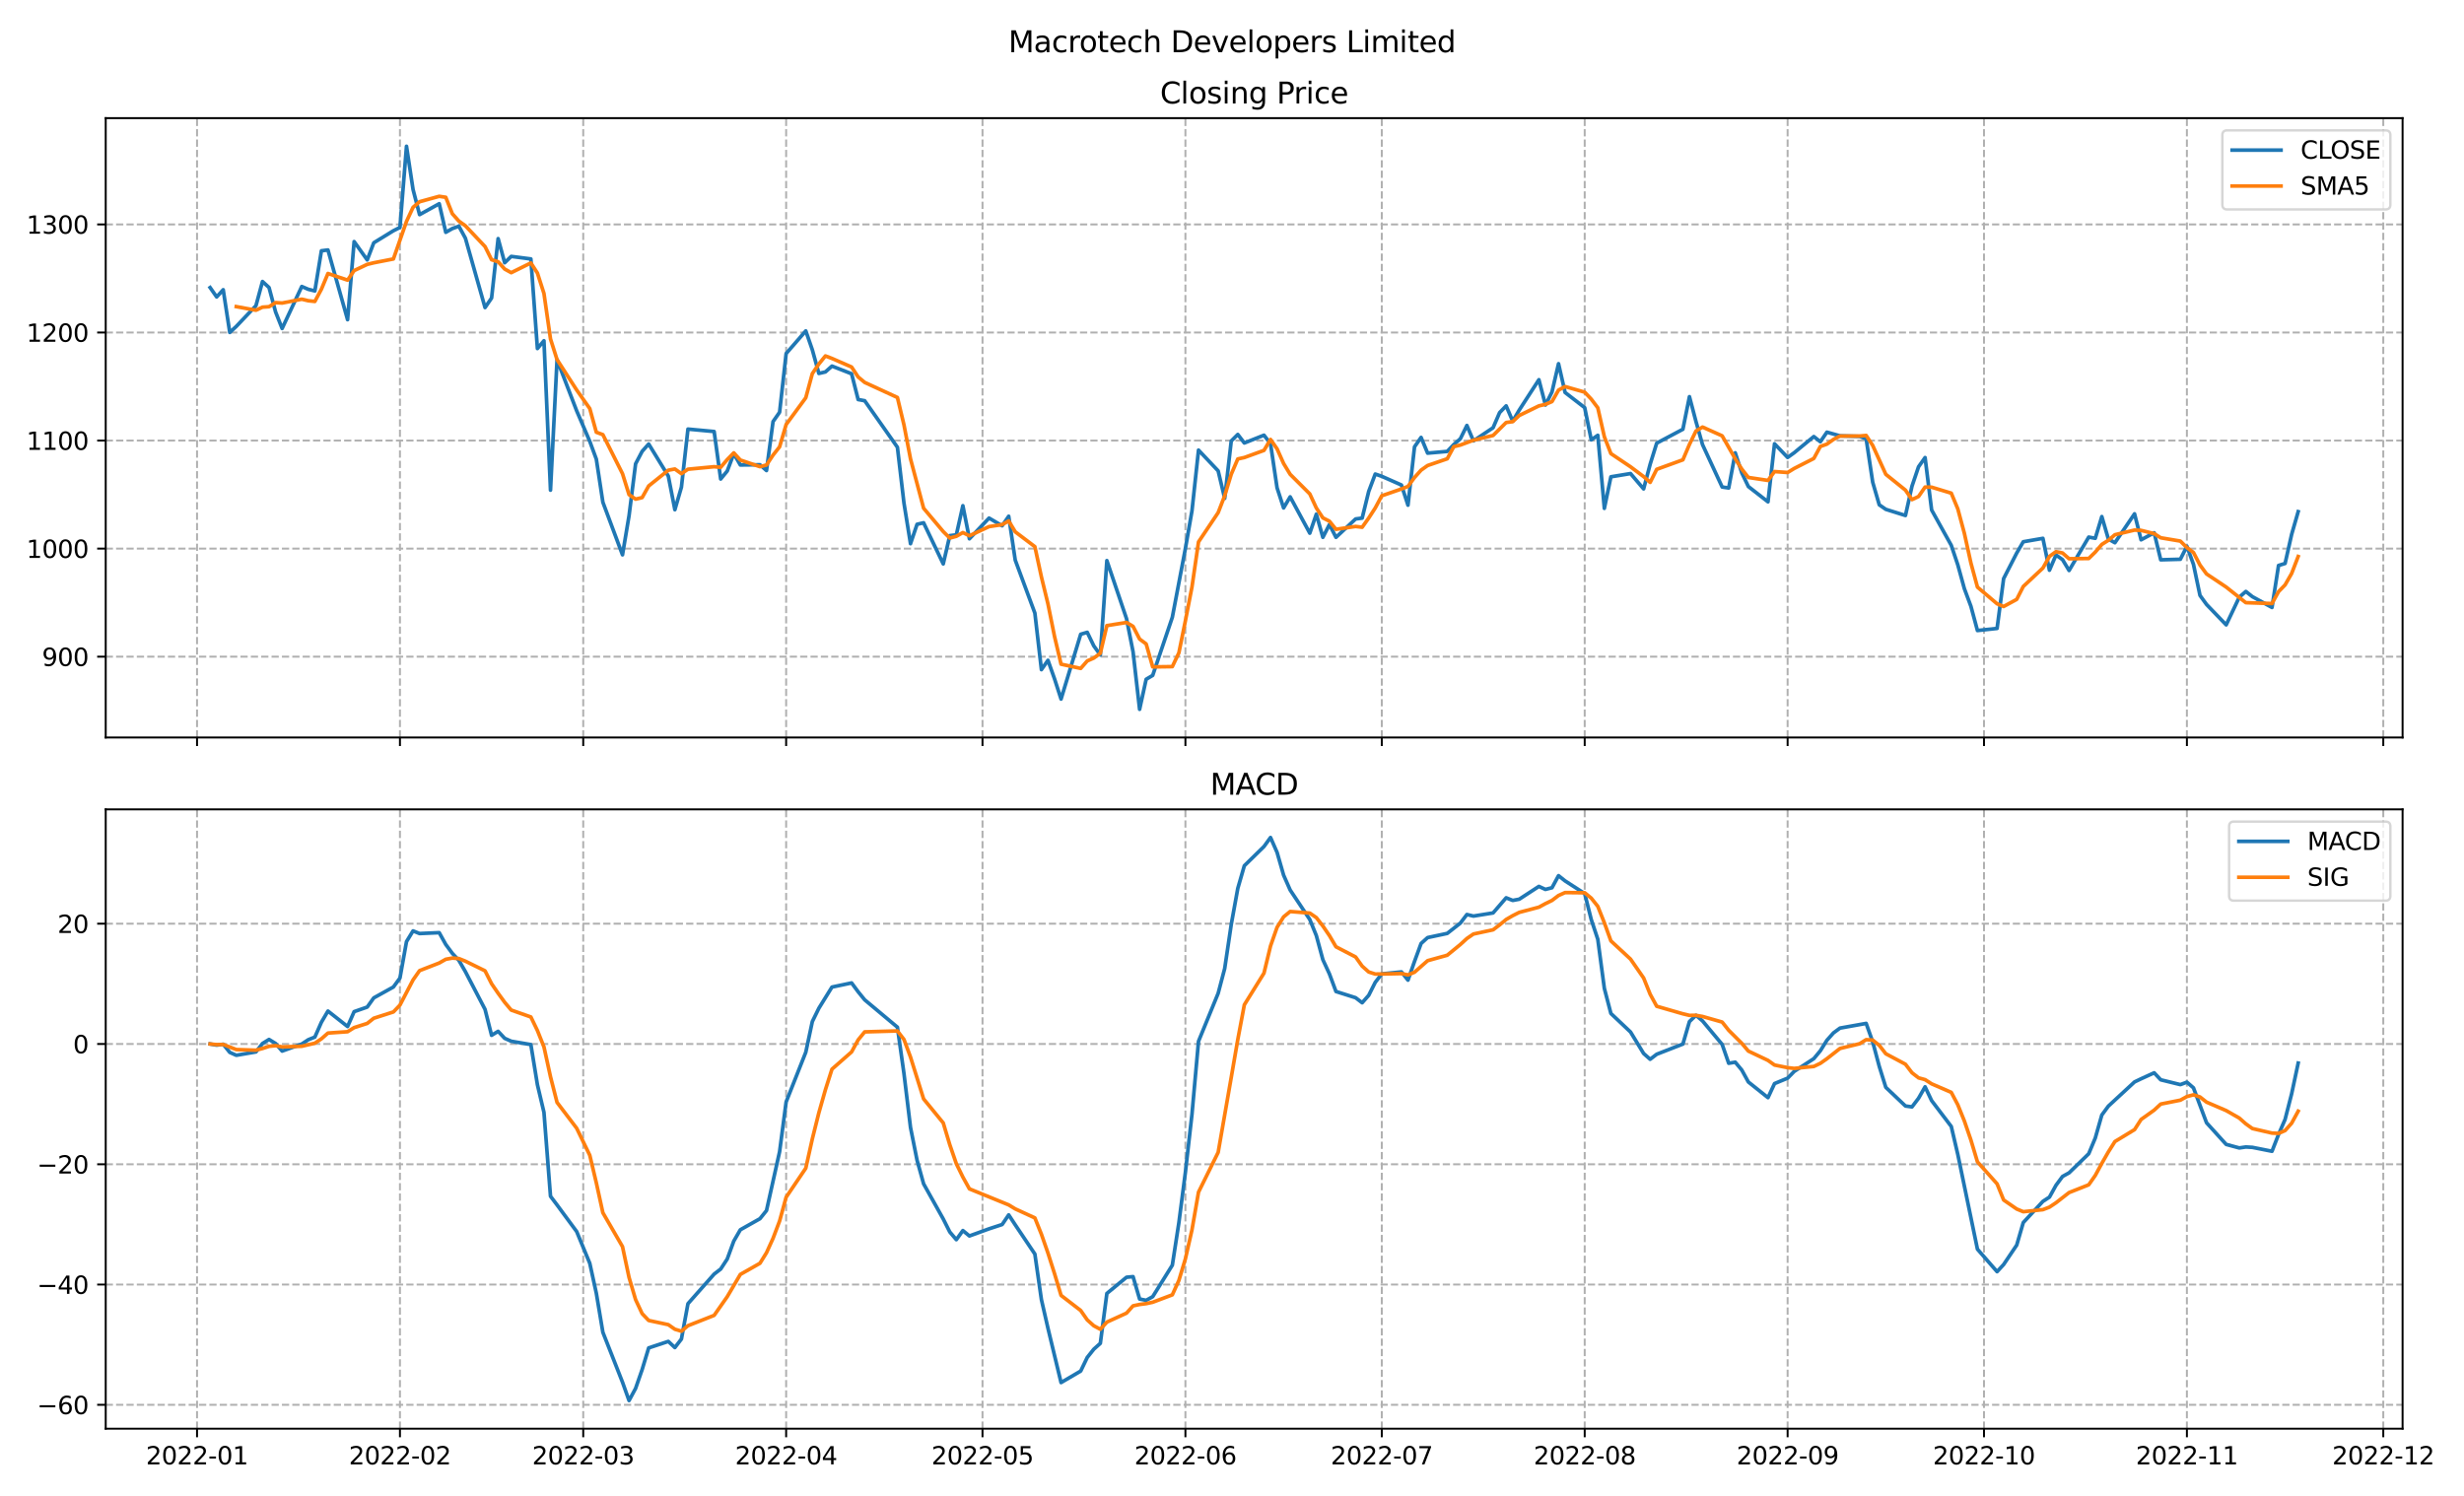 <?xml version="1.0" encoding="utf-8" standalone="no"?>
<!DOCTYPE svg PUBLIC "-//W3C//DTD SVG 1.1//EN"
  "http://www.w3.org/Graphics/SVG/1.1/DTD/svg11.dtd">
<svg xmlns:xlink="http://www.w3.org/1999/xlink" width="1008pt" height="612pt" viewBox="0 0 1008 612" xmlns="http://www.w3.org/2000/svg" version="1.1">
 <defs>
  <style type="text/css">*{stroke-linejoin: round; stroke-linecap: butt}</style>
 </defs>
 <g id="figure_1">
  <g id="patch_1">
   <path d="M 0 612 
L 1008 612 
L 1008 0 
L 0 0 
z
" style="fill: #ffffff"/>
  </g>
  <g id="axes_1">
   <g id="patch_2">
    <path d="M 43.25 301.718 
L 982.876 301.718 
L 982.876 48.332 
L 43.25 48.332 
z
" style="fill: #ffffff"/>
   </g>
   <g id="matplotlib.axis_1">
    <g id="xtick_1">
     <g id="line2d_1">
      <path d="M 80.605 301.718 
L 80.605 48.332 
" clip-path="url(#p55d037913b)" style="fill: none; stroke-dasharray: 2.96,1.28; stroke-dashoffset: 0; stroke: #b0b0b0; stroke-width: 0.8"/>
     </g>
     <g id="line2d_2">
      <defs>
       <path id="mc7bd3ee0a8" d="M 0 0 
L 0 3.5 
" style="stroke: #000000; stroke-width: 0.8"/>
      </defs>
      <g>
       <use xlink:href="#mc7bd3ee0a8" x="80.605" y="301.718" style="stroke: #000000; stroke-width: 0.8"/>
      </g>
     </g>
    </g>
    <g id="xtick_2">
     <g id="line2d_3">
      <path d="M 163.615 301.718 
L 163.615 48.332 
" clip-path="url(#p55d037913b)" style="fill: none; stroke-dasharray: 2.96,1.28; stroke-dashoffset: 0; stroke: #b0b0b0; stroke-width: 0.8"/>
     </g>
     <g id="line2d_4">
      <g>
       <use xlink:href="#mc7bd3ee0a8" x="163.615" y="301.718" style="stroke: #000000; stroke-width: 0.8"/>
      </g>
     </g>
    </g>
    <g id="xtick_3">
     <g id="line2d_5">
      <path d="M 238.593 301.718 
L 238.593 48.332 
" clip-path="url(#p55d037913b)" style="fill: none; stroke-dasharray: 2.96,1.28; stroke-dashoffset: 0; stroke: #b0b0b0; stroke-width: 0.8"/>
     </g>
     <g id="line2d_6">
      <g>
       <use xlink:href="#mc7bd3ee0a8" x="238.593" y="301.718" style="stroke: #000000; stroke-width: 0.8"/>
      </g>
     </g>
    </g>
    <g id="xtick_4">
     <g id="line2d_7">
      <path d="M 321.603 301.718 
L 321.603 48.332 
" clip-path="url(#p55d037913b)" style="fill: none; stroke-dasharray: 2.96,1.28; stroke-dashoffset: 0; stroke: #b0b0b0; stroke-width: 0.8"/>
     </g>
     <g id="line2d_8">
      <g>
       <use xlink:href="#mc7bd3ee0a8" x="321.603" y="301.718" style="stroke: #000000; stroke-width: 0.8"/>
      </g>
     </g>
    </g>
    <g id="xtick_5">
     <g id="line2d_9">
      <path d="M 401.936 301.718 
L 401.936 48.332 
" clip-path="url(#p55d037913b)" style="fill: none; stroke-dasharray: 2.96,1.28; stroke-dashoffset: 0; stroke: #b0b0b0; stroke-width: 0.8"/>
     </g>
     <g id="line2d_10">
      <g>
       <use xlink:href="#mc7bd3ee0a8" x="401.936" y="301.718" style="stroke: #000000; stroke-width: 0.8"/>
      </g>
     </g>
    </g>
    <g id="xtick_6">
     <g id="line2d_11">
      <path d="M 484.947 301.718 
L 484.947 48.332 
" clip-path="url(#p55d037913b)" style="fill: none; stroke-dasharray: 2.96,1.28; stroke-dashoffset: 0; stroke: #b0b0b0; stroke-width: 0.8"/>
     </g>
     <g id="line2d_12">
      <g>
       <use xlink:href="#mc7bd3ee0a8" x="484.947" y="301.718" style="stroke: #000000; stroke-width: 0.8"/>
      </g>
     </g>
    </g>
    <g id="xtick_7">
     <g id="line2d_13">
      <path d="M 565.279 301.718 
L 565.279 48.332 
" clip-path="url(#p55d037913b)" style="fill: none; stroke-dasharray: 2.96,1.28; stroke-dashoffset: 0; stroke: #b0b0b0; stroke-width: 0.8"/>
     </g>
     <g id="line2d_14">
      <g>
       <use xlink:href="#mc7bd3ee0a8" x="565.279" y="301.718" style="stroke: #000000; stroke-width: 0.8"/>
      </g>
     </g>
    </g>
    <g id="xtick_8">
     <g id="line2d_15">
      <path d="M 648.29 301.718 
L 648.29 48.332 
" clip-path="url(#p55d037913b)" style="fill: none; stroke-dasharray: 2.96,1.28; stroke-dashoffset: 0; stroke: #b0b0b0; stroke-width: 0.8"/>
     </g>
     <g id="line2d_16">
      <g>
       <use xlink:href="#mc7bd3ee0a8" x="648.29" y="301.718" style="stroke: #000000; stroke-width: 0.8"/>
      </g>
     </g>
    </g>
    <g id="xtick_9">
     <g id="line2d_17">
      <path d="M 731.301 301.718 
L 731.301 48.332 
" clip-path="url(#p55d037913b)" style="fill: none; stroke-dasharray: 2.96,1.28; stroke-dashoffset: 0; stroke: #b0b0b0; stroke-width: 0.8"/>
     </g>
     <g id="line2d_18">
      <g>
       <use xlink:href="#mc7bd3ee0a8" x="731.301" y="301.718" style="stroke: #000000; stroke-width: 0.8"/>
      </g>
     </g>
    </g>
    <g id="xtick_10">
     <g id="line2d_19">
      <path d="M 811.633 301.718 
L 811.633 48.332 
" clip-path="url(#p55d037913b)" style="fill: none; stroke-dasharray: 2.96,1.28; stroke-dashoffset: 0; stroke: #b0b0b0; stroke-width: 0.8"/>
     </g>
     <g id="line2d_20">
      <g>
       <use xlink:href="#mc7bd3ee0a8" x="811.633" y="301.718" style="stroke: #000000; stroke-width: 0.8"/>
      </g>
     </g>
    </g>
    <g id="xtick_11">
     <g id="line2d_21">
      <path d="M 894.644 301.718 
L 894.644 48.332 
" clip-path="url(#p55d037913b)" style="fill: none; stroke-dasharray: 2.96,1.28; stroke-dashoffset: 0; stroke: #b0b0b0; stroke-width: 0.8"/>
     </g>
     <g id="line2d_22">
      <g>
       <use xlink:href="#mc7bd3ee0a8" x="894.644" y="301.718" style="stroke: #000000; stroke-width: 0.8"/>
      </g>
     </g>
    </g>
    <g id="xtick_12">
     <g id="line2d_23">
      <path d="M 974.977 301.718 
L 974.977 48.332 
" clip-path="url(#p55d037913b)" style="fill: none; stroke-dasharray: 2.96,1.28; stroke-dashoffset: 0; stroke: #b0b0b0; stroke-width: 0.8"/>
     </g>
     <g id="line2d_24">
      <g>
       <use xlink:href="#mc7bd3ee0a8" x="974.977" y="301.718" style="stroke: #000000; stroke-width: 0.8"/>
      </g>
     </g>
    </g>
   </g>
   <g id="matplotlib.axis_2">
    <g id="ytick_1">
     <g id="line2d_25">
      <path d="M 43.25 268.668 
L 982.876 268.668 
" clip-path="url(#p55d037913b)" style="fill: none; stroke-dasharray: 2.96,1.28; stroke-dashoffset: 0; stroke: #b0b0b0; stroke-width: 0.8"/>
     </g>
     <g id="line2d_26">
      <defs>
       <path id="m335bd5f5be" d="M 0 0 
L -3.5 0 
" style="stroke: #000000; stroke-width: 0.8"/>
      </defs>
      <g>
       <use xlink:href="#m335bd5f5be" x="43.25" y="268.668" style="stroke: #000000; stroke-width: 0.8"/>
      </g>
     </g>
     <g id="text_1">
      <!-- 900 -->
      <g transform="translate(17.163 272.468)scale(0.1 -0.1)">
       <defs>
        <path id="DejaVuSans-39" d="M 703 97 
L 703 672 
Q 941 559 1184 500 
Q 1428 441 1663 441 
Q 2288 441 2617 861 
Q 2947 1281 2994 2138 
Q 2813 1869 2534 1725 
Q 2256 1581 1919 1581 
Q 1219 1581 811 2004 
Q 403 2428 403 3163 
Q 403 3881 828 4315 
Q 1253 4750 1959 4750 
Q 2769 4750 3195 4129 
Q 3622 3509 3622 2328 
Q 3622 1225 3098 567 
Q 2575 -91 1691 -91 
Q 1453 -91 1209 -44 
Q 966 3 703 97 
z
M 1959 2075 
Q 2384 2075 2632 2365 
Q 2881 2656 2881 3163 
Q 2881 3666 2632 3958 
Q 2384 4250 1959 4250 
Q 1534 4250 1286 3958 
Q 1038 3666 1038 3163 
Q 1038 2656 1286 2365 
Q 1534 2075 1959 2075 
z
" transform="scale(0.016)"/>
        <path id="DejaVuSans-30" d="M 2034 4250 
Q 1547 4250 1301 3770 
Q 1056 3291 1056 2328 
Q 1056 1369 1301 889 
Q 1547 409 2034 409 
Q 2525 409 2770 889 
Q 3016 1369 3016 2328 
Q 3016 3291 2770 3770 
Q 2525 4250 2034 4250 
z
M 2034 4750 
Q 2819 4750 3233 4129 
Q 3647 3509 3647 2328 
Q 3647 1150 3233 529 
Q 2819 -91 2034 -91 
Q 1250 -91 836 529 
Q 422 1150 422 2328 
Q 422 3509 836 4129 
Q 1250 4750 2034 4750 
z
" transform="scale(0.016)"/>
       </defs>
       <use xlink:href="#DejaVuSans-39"/>
       <use xlink:href="#DejaVuSans-30" x="63.623"/>
       <use xlink:href="#DejaVuSans-30" x="127.246"/>
      </g>
     </g>
    </g>
    <g id="ytick_2">
     <g id="line2d_27">
      <path d="M 43.25 224.455 
L 982.876 224.455 
" clip-path="url(#p55d037913b)" style="fill: none; stroke-dasharray: 2.96,1.28; stroke-dashoffset: 0; stroke: #b0b0b0; stroke-width: 0.8"/>
     </g>
     <g id="line2d_28">
      <g>
       <use xlink:href="#m335bd5f5be" x="43.25" y="224.455" style="stroke: #000000; stroke-width: 0.8"/>
      </g>
     </g>
     <g id="text_2">
      <!-- 1000 -->
      <g transform="translate(10.8 228.254)scale(0.1 -0.1)">
       <defs>
        <path id="DejaVuSans-31" d="M 794 531 
L 1825 531 
L 1825 4091 
L 703 3866 
L 703 4441 
L 1819 4666 
L 2450 4666 
L 2450 531 
L 3481 531 
L 3481 0 
L 794 0 
L 794 531 
z
" transform="scale(0.016)"/>
       </defs>
       <use xlink:href="#DejaVuSans-31"/>
       <use xlink:href="#DejaVuSans-30" x="63.623"/>
       <use xlink:href="#DejaVuSans-30" x="127.246"/>
       <use xlink:href="#DejaVuSans-30" x="190.869"/>
      </g>
     </g>
    </g>
    <g id="ytick_3">
     <g id="line2d_29">
      <path d="M 43.25 180.242 
L 982.876 180.242 
" clip-path="url(#p55d037913b)" style="fill: none; stroke-dasharray: 2.96,1.28; stroke-dashoffset: 0; stroke: #b0b0b0; stroke-width: 0.8"/>
     </g>
     <g id="line2d_30">
      <g>
       <use xlink:href="#m335bd5f5be" x="43.25" y="180.242" style="stroke: #000000; stroke-width: 0.8"/>
      </g>
     </g>
     <g id="text_3">
      <!-- 1100 -->
      <g transform="translate(10.8 184.041)scale(0.1 -0.1)">
       <use xlink:href="#DejaVuSans-31"/>
       <use xlink:href="#DejaVuSans-31" x="63.623"/>
       <use xlink:href="#DejaVuSans-30" x="127.246"/>
       <use xlink:href="#DejaVuSans-30" x="190.869"/>
      </g>
     </g>
    </g>
    <g id="ytick_4">
     <g id="line2d_31">
      <path d="M 43.25 136.029 
L 982.876 136.029 
" clip-path="url(#p55d037913b)" style="fill: none; stroke-dasharray: 2.96,1.28; stroke-dashoffset: 0; stroke: #b0b0b0; stroke-width: 0.8"/>
     </g>
     <g id="line2d_32">
      <g>
       <use xlink:href="#m335bd5f5be" x="43.25" y="136.029" style="stroke: #000000; stroke-width: 0.8"/>
      </g>
     </g>
     <g id="text_4">
      <!-- 1200 -->
      <g transform="translate(10.8 139.828)scale(0.1 -0.1)">
       <defs>
        <path id="DejaVuSans-32" d="M 1228 531 
L 3431 531 
L 3431 0 
L 469 0 
L 469 531 
Q 828 903 1448 1529 
Q 2069 2156 2228 2338 
Q 2531 2678 2651 2914 
Q 2772 3150 2772 3378 
Q 2772 3750 2511 3984 
Q 2250 4219 1831 4219 
Q 1534 4219 1204 4116 
Q 875 4013 500 3803 
L 500 4441 
Q 881 4594 1212 4672 
Q 1544 4750 1819 4750 
Q 2544 4750 2975 4387 
Q 3406 4025 3406 3419 
Q 3406 3131 3298 2873 
Q 3191 2616 2906 2266 
Q 2828 2175 2409 1742 
Q 1991 1309 1228 531 
z
" transform="scale(0.016)"/>
       </defs>
       <use xlink:href="#DejaVuSans-31"/>
       <use xlink:href="#DejaVuSans-32" x="63.623"/>
       <use xlink:href="#DejaVuSans-30" x="127.246"/>
       <use xlink:href="#DejaVuSans-30" x="190.869"/>
      </g>
     </g>
    </g>
    <g id="ytick_5">
     <g id="line2d_33">
      <path d="M 43.25 91.816 
L 982.876 91.816 
" clip-path="url(#p55d037913b)" style="fill: none; stroke-dasharray: 2.96,1.28; stroke-dashoffset: 0; stroke: #b0b0b0; stroke-width: 0.8"/>
     </g>
     <g id="line2d_34">
      <g>
       <use xlink:href="#m335bd5f5be" x="43.25" y="91.816" style="stroke: #000000; stroke-width: 0.8"/>
      </g>
     </g>
     <g id="text_5">
      <!-- 1300 -->
      <g transform="translate(10.8 95.615)scale(0.1 -0.1)">
       <defs>
        <path id="DejaVuSans-33" d="M 2597 2516 
Q 3050 2419 3304 2112 
Q 3559 1806 3559 1356 
Q 3559 666 3084 287 
Q 2609 -91 1734 -91 
Q 1441 -91 1130 -33 
Q 819 25 488 141 
L 488 750 
Q 750 597 1062 519 
Q 1375 441 1716 441 
Q 2309 441 2620 675 
Q 2931 909 2931 1356 
Q 2931 1769 2642 2001 
Q 2353 2234 1838 2234 
L 1294 2234 
L 1294 2753 
L 1863 2753 
Q 2328 2753 2575 2939 
Q 2822 3125 2822 3475 
Q 2822 3834 2567 4026 
Q 2313 4219 1838 4219 
Q 1578 4219 1281 4162 
Q 984 4106 628 3988 
L 628 4550 
Q 988 4650 1302 4700 
Q 1616 4750 1894 4750 
Q 2613 4750 3031 4423 
Q 3450 4097 3450 3541 
Q 3450 3153 3228 2886 
Q 3006 2619 2597 2516 
z
" transform="scale(0.016)"/>
       </defs>
       <use xlink:href="#DejaVuSans-31"/>
       <use xlink:href="#DejaVuSans-33" x="63.623"/>
       <use xlink:href="#DejaVuSans-30" x="127.246"/>
       <use xlink:href="#DejaVuSans-30" x="190.869"/>
      </g>
     </g>
    </g>
   </g>
   <g id="line2d_35">
    <path d="M 85.96 117.658 
L 88.638 121.483 
L 91.316 118.542 
L 93.994 136.007 
L 96.671 133.531 
L 104.705 125.064 
L 107.382 115.182 
L 110.06 117.636 
L 112.738 127.628 
L 115.416 134.393 
L 123.449 117.216 
L 126.127 118.366 
L 128.804 119.029 
L 131.482 102.604 
L 134.16 102.272 
L 142.193 130.79 
L 144.871 98.845 
L 150.227 106.34 
L 152.904 99.332 
L 160.938 94.402 
L 163.615 93.054 
L 166.293 59.849 
L 168.971 77.513 
L 171.649 87.814 
L 179.682 83.349 
L 182.36 95.043 
L 185.037 93.518 
L 187.715 92.545 
L 190.393 97.475 
L 198.426 125.838 
L 201.104 121.925 
L 203.782 97.63 
L 206.459 107.489 
L 209.137 104.903 
L 217.171 105.942 
L 219.848 142.594 
L 222.526 139.411 
L 225.204 200.536 
L 227.882 147.171 
L 235.915 168.083 
L 241.27 180.574 
L 243.948 187.847 
L 246.626 205.466 
L 254.659 226.997 
L 257.337 210.992 
L 260.015 189.77 
L 262.692 184.663 
L 265.37 181.657 
L 273.404 194.788 
L 276.081 208.538 
L 278.759 199.32 
L 281.437 175.555 
L 292.148 176.55 
L 294.826 195.982 
L 297.503 192.71 
L 300.181 185.614 
L 302.859 190.234 
L 310.892 190.146 
L 313.57 192.511 
L 316.248 172.483 
L 318.925 168.658 
L 321.603 144.65 
L 329.636 135.388 
L 332.314 143.125 
L 334.992 152.786 
L 337.67 152.167 
L 340.348 149.779 
L 348.381 152.918 
L 351.059 163.463 
L 353.736 163.949 
L 367.125 182.983 
L 369.803 205.819 
L 372.481 222.444 
L 375.158 214.507 
L 377.836 213.888 
L 385.869 230.711 
L 388.547 219.15 
L 391.225 218.818 
L 393.903 206.903 
L 396.58 220.432 
L 404.614 211.965 
L 409.969 215.104 
L 412.647 211.213 
L 415.325 229.164 
L 423.358 250.828 
L 426.036 273.974 
L 428.714 270.15 
L 431.391 277.71 
L 434.069 286 
L 442.102 259.494 
L 444.78 258.698 
L 447.458 264.247 
L 450.136 267.961 
L 452.813 229.363 
L 460.847 253.105 
L 463.524 266.679 
L 466.202 290.2 
L 468.88 277.909 
L 471.558 276.317 
L 479.591 252.553 
L 484.947 224.367 
L 487.624 209.003 
L 490.302 184.155 
L 498.335 192.644 
L 501.013 203.896 
L 503.691 180.419 
L 506.369 177.744 
L 509.046 181.237 
L 517.08 178.053 
L 519.757 181.524 
L 522.435 199.585 
L 525.113 207.809 
L 527.791 203.277 
L 535.824 218.133 
L 538.502 210.351 
L 541.18 219.835 
L 543.857 214.596 
L 546.535 219.835 
L 554.568 212.319 
L 557.246 211.965 
L 559.924 201.066 
L 562.602 193.948 
L 565.279 194.877 
L 573.313 198.436 
L 575.99 206.682 
L 578.668 182.806 
L 581.346 178.96 
L 584.024 185.393 
L 592.057 184.685 
L 594.735 181.878 
L 597.413 179.512 
L 600.09 174.074 
L 602.768 180.375 
L 610.801 175.003 
L 613.479 168.813 
L 616.157 166.05 
L 618.835 172.306 
L 621.512 167.774 
L 629.546 155.35 
L 632.223 165.696 
L 634.901 160.368 
L 637.579 148.806 
L 640.257 160.567 
L 648.29 166.779 
L 650.968 179.955 
L 653.645 178.098 
L 656.323 207.986 
L 659.001 195.076 
L 667.034 193.749 
L 672.39 200.027 
L 675.068 189.925 
L 677.745 181.303 
L 688.456 175.622 
L 691.134 162.291 
L 693.812 172.483 
L 696.49 181.922 
L 704.523 199.254 
L 707.201 199.652 
L 709.878 185.26 
L 712.556 193.484 
L 715.234 199.055 
L 723.267 205.311 
L 725.945 181.568 
L 731.301 187.161 
L 733.978 185.238 
L 742.012 178.606 
L 744.689 180.728 
L 747.367 176.815 
L 752.723 178.319 
L 760.756 178.54 
L 763.434 179.535 
L 766.111 197.308 
L 768.789 206.527 
L 771.467 208.384 
L 779.5 210.904 
L 782.178 198.9 
L 784.856 190.986 
L 787.533 187.206 
L 790.211 208.649 
L 798.245 223.107 
L 800.922 231.109 
L 803.6 240.836 
L 806.278 248.043 
L 808.956 257.969 
L 816.989 257.107 
L 819.667 236.724 
L 825.022 226.268 
L 827.7 221.648 
L 835.733 220.255 
L 838.411 233.298 
L 841.089 227.064 
L 843.766 228.965 
L 846.444 233.408 
L 854.477 219.747 
L 857.155 220.233 
L 859.833 211.346 
L 862.511 220.52 
L 865.189 222.046 
L 873.222 210.219 
L 875.9 220.852 
L 881.255 217.978 
L 883.933 229.031 
L 891.966 228.81 
L 894.644 223.505 
L 897.322 230.888 
L 899.999 243.6 
L 902.677 247.291 
L 910.71 255.648 
L 916.066 244.329 
L 918.744 241.986 
L 921.422 244.108 
L 929.455 248.529 
L 932.133 231.352 
L 934.81 230.535 
L 937.488 218.641 
L 940.166 209.334 
L 940.166 209.334 
" clip-path="url(#p55d037913b)" style="fill: none; stroke: #1f77b4; stroke-width: 1.5; stroke-linecap: square"/>
   </g>
   <g id="line2d_36">
    <path d="M 96.671 125.444 
L 104.705 126.925 
L 107.382 125.665 
L 110.06 125.484 
L 112.738 123.808 
L 115.416 123.981 
L 123.449 122.411 
L 126.127 123.048 
L 128.804 123.326 
L 131.482 118.321 
L 134.16 111.897 
L 142.193 114.612 
L 144.871 110.708 
L 150.227 108.17 
L 152.904 107.516 
L 160.938 105.942 
L 166.293 90.595 
L 168.971 84.83 
L 171.649 82.526 
L 179.682 80.316 
L 182.36 80.714 
L 185.037 87.447 
L 187.715 90.454 
L 190.393 92.386 
L 198.426 100.884 
L 201.104 106.26 
L 203.782 107.082 
L 206.459 110.071 
L 209.137 111.557 
L 217.171 107.578 
L 219.848 111.712 
L 222.526 120.068 
L 225.204 138.677 
L 227.882 147.131 
L 235.915 159.559 
L 241.27 167.155 
L 243.948 176.842 
L 246.626 177.828 
L 254.659 193.793 
L 257.337 202.375 
L 260.015 204.214 
L 262.692 203.578 
L 265.37 198.816 
L 273.404 192.374 
L 276.081 191.883 
L 278.759 193.793 
L 281.437 191.972 
L 292.148 190.95 
L 294.826 191.189 
L 297.503 188.024 
L 300.181 185.282 
L 302.859 188.218 
L 310.892 190.937 
L 313.57 190.243 
L 316.248 186.198 
L 318.925 182.806 
L 321.603 173.69 
L 329.636 162.738 
L 332.314 152.861 
L 334.992 148.921 
L 337.67 145.623 
L 340.348 146.649 
L 348.381 150.155 
L 351.059 154.223 
L 353.736 156.455 
L 367.125 162.619 
L 369.803 173.827 
L 372.481 187.732 
L 377.836 207.928 
L 385.869 217.474 
L 388.547 220.14 
L 391.225 219.415 
L 393.903 217.894 
L 396.58 219.203 
L 404.614 215.453 
L 409.969 214.644 
L 412.647 213.123 
L 415.325 217.576 
L 423.358 223.655 
L 426.036 236.057 
L 428.714 247.066 
L 431.391 260.365 
L 434.069 271.732 
L 442.102 273.466 
L 444.78 270.41 
L 447.458 269.23 
L 450.136 267.28 
L 452.813 255.953 
L 460.847 254.675 
L 463.524 256.271 
L 466.202 261.462 
L 468.88 263.451 
L 471.558 272.842 
L 479.591 272.732 
L 482.269 267.094 
L 484.947 253.928 
L 487.624 240.146 
L 490.302 221.714 
L 498.335 209.732 
L 501.013 202.813 
L 503.691 194.023 
L 506.369 187.772 
L 509.046 187.188 
L 517.08 184.27 
L 519.757 179.795 
L 522.435 183.629 
L 525.113 189.642 
L 527.791 194.05 
L 535.824 202.066 
L 538.502 207.831 
L 541.18 211.881 
L 543.857 213.238 
L 546.535 216.55 
L 554.568 215.387 
L 557.246 215.71 
L 559.924 211.956 
L 562.602 207.827 
L 565.279 202.835 
L 573.313 200.058 
L 575.99 199.002 
L 578.668 195.35 
L 581.346 192.352 
L 584.024 190.455 
L 592.057 187.705 
L 594.735 182.744 
L 597.413 182.086 
L 602.768 180.105 
L 610.801 178.168 
L 616.157 172.863 
L 618.835 172.509 
L 621.512 169.989 
L 629.546 166.058 
L 632.223 165.435 
L 634.901 164.299 
L 637.579 159.599 
L 640.257 158.158 
L 648.29 160.443 
L 650.968 163.295 
L 653.645 166.841 
L 656.323 178.677 
L 659.001 185.579 
L 667.034 190.973 
L 672.39 194.987 
L 675.068 197.353 
L 677.745 192.016 
L 688.456 188.125 
L 691.134 181.834 
L 693.812 176.325 
L 696.49 174.724 
L 704.523 178.314 
L 709.878 187.714 
L 712.556 191.914 
L 715.234 195.341 
L 723.267 196.552 
L 725.945 192.936 
L 731.301 193.316 
L 733.978 191.667 
L 742.012 187.577 
L 744.689 182.66 
L 747.367 181.71 
L 750.045 179.791 
L 752.723 178.407 
L 760.756 178.394 
L 763.434 178.155 
L 766.111 182.254 
L 771.467 194.059 
L 779.5 200.531 
L 782.178 204.405 
L 784.856 203.14 
L 787.533 199.276 
L 790.211 199.329 
L 798.245 201.769 
L 800.922 208.211 
L 803.6 218.181 
L 806.278 230.349 
L 808.956 240.213 
L 816.989 247.013 
L 819.667 248.136 
L 825.022 245.222 
L 827.7 239.943 
L 835.733 232.4 
L 838.411 227.639 
L 841.089 225.706 
L 843.766 226.246 
L 846.444 228.598 
L 854.477 228.496 
L 857.155 225.883 
L 859.833 222.74 
L 862.511 221.051 
L 865.189 218.778 
L 873.222 216.873 
L 875.9 216.996 
L 881.255 218.323 
L 883.933 220.025 
L 891.966 221.378 
L 894.644 224.035 
L 897.322 226.042 
L 899.999 231.167 
L 902.677 234.819 
L 910.71 240.186 
L 918.744 246.571 
L 929.455 246.92 
L 932.133 242.061 
L 934.81 239.302 
L 937.488 234.633 
L 940.166 227.678 
L 940.166 227.678 
" clip-path="url(#p55d037913b)" style="fill: none; stroke: #ff7f0e; stroke-width: 1.5; stroke-linecap: square"/>
   </g>
   <g id="patch_3">
    <path d="M 43.25 301.718 
L 43.25 48.332 
" style="fill: none; stroke: #000000; stroke-width: 0.8; stroke-linejoin: miter; stroke-linecap: square"/>
   </g>
   <g id="patch_4">
    <path d="M 982.876 301.718 
L 982.876 48.332 
" style="fill: none; stroke: #000000; stroke-width: 0.8; stroke-linejoin: miter; stroke-linecap: square"/>
   </g>
   <g id="patch_5">
    <path d="M 43.25 301.718 
L 982.876 301.718 
" style="fill: none; stroke: #000000; stroke-width: 0.8; stroke-linejoin: miter; stroke-linecap: square"/>
   </g>
   <g id="patch_6">
    <path d="M 43.25 48.332 
L 982.876 48.332 
" style="fill: none; stroke: #000000; stroke-width: 0.8; stroke-linejoin: miter; stroke-linecap: square"/>
   </g>
   <g id="text_6">
    <!-- Closing Price -->
    <g transform="translate(474.587 42.332)scale(0.12 -0.12)">
     <defs>
      <path id="DejaVuSans-43" d="M 4122 4306 
L 4122 3641 
Q 3803 3938 3442 4084 
Q 3081 4231 2675 4231 
Q 1875 4231 1450 3742 
Q 1025 3253 1025 2328 
Q 1025 1406 1450 917 
Q 1875 428 2675 428 
Q 3081 428 3442 575 
Q 3803 722 4122 1019 
L 4122 359 
Q 3791 134 3420 21 
Q 3050 -91 2638 -91 
Q 1578 -91 968 557 
Q 359 1206 359 2328 
Q 359 3453 968 4101 
Q 1578 4750 2638 4750 
Q 3056 4750 3426 4639 
Q 3797 4528 4122 4306 
z
" transform="scale(0.016)"/>
      <path id="DejaVuSans-6c" d="M 603 4863 
L 1178 4863 
L 1178 0 
L 603 0 
L 603 4863 
z
" transform="scale(0.016)"/>
      <path id="DejaVuSans-6f" d="M 1959 3097 
Q 1497 3097 1228 2736 
Q 959 2375 959 1747 
Q 959 1119 1226 758 
Q 1494 397 1959 397 
Q 2419 397 2687 759 
Q 2956 1122 2956 1747 
Q 2956 2369 2687 2733 
Q 2419 3097 1959 3097 
z
M 1959 3584 
Q 2709 3584 3137 3096 
Q 3566 2609 3566 1747 
Q 3566 888 3137 398 
Q 2709 -91 1959 -91 
Q 1206 -91 779 398 
Q 353 888 353 1747 
Q 353 2609 779 3096 
Q 1206 3584 1959 3584 
z
" transform="scale(0.016)"/>
      <path id="DejaVuSans-73" d="M 2834 3397 
L 2834 2853 
Q 2591 2978 2328 3040 
Q 2066 3103 1784 3103 
Q 1356 3103 1142 2972 
Q 928 2841 928 2578 
Q 928 2378 1081 2264 
Q 1234 2150 1697 2047 
L 1894 2003 
Q 2506 1872 2764 1633 
Q 3022 1394 3022 966 
Q 3022 478 2636 193 
Q 2250 -91 1575 -91 
Q 1294 -91 989 -36 
Q 684 19 347 128 
L 347 722 
Q 666 556 975 473 
Q 1284 391 1588 391 
Q 1994 391 2212 530 
Q 2431 669 2431 922 
Q 2431 1156 2273 1281 
Q 2116 1406 1581 1522 
L 1381 1569 
Q 847 1681 609 1914 
Q 372 2147 372 2553 
Q 372 3047 722 3315 
Q 1072 3584 1716 3584 
Q 2034 3584 2315 3537 
Q 2597 3491 2834 3397 
z
" transform="scale(0.016)"/>
      <path id="DejaVuSans-69" d="M 603 3500 
L 1178 3500 
L 1178 0 
L 603 0 
L 603 3500 
z
M 603 4863 
L 1178 4863 
L 1178 4134 
L 603 4134 
L 603 4863 
z
" transform="scale(0.016)"/>
      <path id="DejaVuSans-6e" d="M 3513 2113 
L 3513 0 
L 2938 0 
L 2938 2094 
Q 2938 2591 2744 2837 
Q 2550 3084 2163 3084 
Q 1697 3084 1428 2787 
Q 1159 2491 1159 1978 
L 1159 0 
L 581 0 
L 581 3500 
L 1159 3500 
L 1159 2956 
Q 1366 3272 1645 3428 
Q 1925 3584 2291 3584 
Q 2894 3584 3203 3211 
Q 3513 2838 3513 2113 
z
" transform="scale(0.016)"/>
      <path id="DejaVuSans-67" d="M 2906 1791 
Q 2906 2416 2648 2759 
Q 2391 3103 1925 3103 
Q 1463 3103 1205 2759 
Q 947 2416 947 1791 
Q 947 1169 1205 825 
Q 1463 481 1925 481 
Q 2391 481 2648 825 
Q 2906 1169 2906 1791 
z
M 3481 434 
Q 3481 -459 3084 -895 
Q 2688 -1331 1869 -1331 
Q 1566 -1331 1297 -1286 
Q 1028 -1241 775 -1147 
L 775 -588 
Q 1028 -725 1275 -790 
Q 1522 -856 1778 -856 
Q 2344 -856 2625 -561 
Q 2906 -266 2906 331 
L 2906 616 
Q 2728 306 2450 153 
Q 2172 0 1784 0 
Q 1141 0 747 490 
Q 353 981 353 1791 
Q 353 2603 747 3093 
Q 1141 3584 1784 3584 
Q 2172 3584 2450 3431 
Q 2728 3278 2906 2969 
L 2906 3500 
L 3481 3500 
L 3481 434 
z
" transform="scale(0.016)"/>
      <path id="DejaVuSans-20" transform="scale(0.016)"/>
      <path id="DejaVuSans-50" d="M 1259 4147 
L 1259 2394 
L 2053 2394 
Q 2494 2394 2734 2622 
Q 2975 2850 2975 3272 
Q 2975 3691 2734 3919 
Q 2494 4147 2053 4147 
L 1259 4147 
z
M 628 4666 
L 2053 4666 
Q 2838 4666 3239 4311 
Q 3641 3956 3641 3272 
Q 3641 2581 3239 2228 
Q 2838 1875 2053 1875 
L 1259 1875 
L 1259 0 
L 628 0 
L 628 4666 
z
" transform="scale(0.016)"/>
      <path id="DejaVuSans-72" d="M 2631 2963 
Q 2534 3019 2420 3045 
Q 2306 3072 2169 3072 
Q 1681 3072 1420 2755 
Q 1159 2438 1159 1844 
L 1159 0 
L 581 0 
L 581 3500 
L 1159 3500 
L 1159 2956 
Q 1341 3275 1631 3429 
Q 1922 3584 2338 3584 
Q 2397 3584 2469 3576 
Q 2541 3569 2628 3553 
L 2631 2963 
z
" transform="scale(0.016)"/>
      <path id="DejaVuSans-63" d="M 3122 3366 
L 3122 2828 
Q 2878 2963 2633 3030 
Q 2388 3097 2138 3097 
Q 1578 3097 1268 2742 
Q 959 2388 959 1747 
Q 959 1106 1268 751 
Q 1578 397 2138 397 
Q 2388 397 2633 464 
Q 2878 531 3122 666 
L 3122 134 
Q 2881 22 2623 -34 
Q 2366 -91 2075 -91 
Q 1284 -91 818 406 
Q 353 903 353 1747 
Q 353 2603 823 3093 
Q 1294 3584 2113 3584 
Q 2378 3584 2631 3529 
Q 2884 3475 3122 3366 
z
" transform="scale(0.016)"/>
      <path id="DejaVuSans-65" d="M 3597 1894 
L 3597 1613 
L 953 1613 
Q 991 1019 1311 708 
Q 1631 397 2203 397 
Q 2534 397 2845 478 
Q 3156 559 3463 722 
L 3463 178 
Q 3153 47 2828 -22 
Q 2503 -91 2169 -91 
Q 1331 -91 842 396 
Q 353 884 353 1716 
Q 353 2575 817 3079 
Q 1281 3584 2069 3584 
Q 2775 3584 3186 3129 
Q 3597 2675 3597 1894 
z
M 3022 2063 
Q 3016 2534 2758 2815 
Q 2500 3097 2075 3097 
Q 1594 3097 1305 2825 
Q 1016 2553 972 2059 
L 3022 2063 
z
" transform="scale(0.016)"/>
     </defs>
     <use xlink:href="#DejaVuSans-43"/>
     <use xlink:href="#DejaVuSans-6c" x="69.824"/>
     <use xlink:href="#DejaVuSans-6f" x="97.607"/>
     <use xlink:href="#DejaVuSans-73" x="158.789"/>
     <use xlink:href="#DejaVuSans-69" x="210.889"/>
     <use xlink:href="#DejaVuSans-6e" x="238.672"/>
     <use xlink:href="#DejaVuSans-67" x="302.051"/>
     <use xlink:href="#DejaVuSans-20" x="365.527"/>
     <use xlink:href="#DejaVuSans-50" x="397.314"/>
     <use xlink:href="#DejaVuSans-72" x="455.867"/>
     <use xlink:href="#DejaVuSans-69" x="496.98"/>
     <use xlink:href="#DejaVuSans-63" x="524.764"/>
     <use xlink:href="#DejaVuSans-65" x="579.744"/>
    </g>
   </g>
   <g id="legend_1">
    <g id="patch_7">
     <path d="M 911.145 85.688 
L 975.876 85.688 
Q 977.876 85.688 977.876 83.688 
L 977.876 55.332 
Q 977.876 53.332 975.876 53.332 
L 911.145 53.332 
Q 909.145 53.332 909.145 55.332 
L 909.145 83.688 
Q 909.145 85.688 911.145 85.688 
z
" style="fill: #ffffff; opacity: 0.8; stroke: #cccccc; stroke-linejoin: miter"/>
    </g>
    <g id="line2d_37">
     <path d="M 913.145 61.43 
L 923.145 61.43 
L 933.145 61.43 
" style="fill: none; stroke: #1f77b4; stroke-width: 1.5; stroke-linecap: square"/>
    </g>
    <g id="text_7">
     <!-- CLOSE -->
     <g transform="translate(941.145 64.93)scale(0.1 -0.1)">
      <defs>
       <path id="DejaVuSans-4c" d="M 628 4666 
L 1259 4666 
L 1259 531 
L 3531 531 
L 3531 0 
L 628 0 
L 628 4666 
z
" transform="scale(0.016)"/>
       <path id="DejaVuSans-4f" d="M 2522 4238 
Q 1834 4238 1429 3725 
Q 1025 3213 1025 2328 
Q 1025 1447 1429 934 
Q 1834 422 2522 422 
Q 3209 422 3611 934 
Q 4013 1447 4013 2328 
Q 4013 3213 3611 3725 
Q 3209 4238 2522 4238 
z
M 2522 4750 
Q 3503 4750 4090 4092 
Q 4678 3434 4678 2328 
Q 4678 1225 4090 567 
Q 3503 -91 2522 -91 
Q 1538 -91 948 565 
Q 359 1222 359 2328 
Q 359 3434 948 4092 
Q 1538 4750 2522 4750 
z
" transform="scale(0.016)"/>
       <path id="DejaVuSans-53" d="M 3425 4513 
L 3425 3897 
Q 3066 4069 2747 4153 
Q 2428 4238 2131 4238 
Q 1616 4238 1336 4038 
Q 1056 3838 1056 3469 
Q 1056 3159 1242 3001 
Q 1428 2844 1947 2747 
L 2328 2669 
Q 3034 2534 3370 2195 
Q 3706 1856 3706 1288 
Q 3706 609 3251 259 
Q 2797 -91 1919 -91 
Q 1588 -91 1214 -16 
Q 841 59 441 206 
L 441 856 
Q 825 641 1194 531 
Q 1563 422 1919 422 
Q 2459 422 2753 634 
Q 3047 847 3047 1241 
Q 3047 1584 2836 1778 
Q 2625 1972 2144 2069 
L 1759 2144 
Q 1053 2284 737 2584 
Q 422 2884 422 3419 
Q 422 4038 858 4394 
Q 1294 4750 2059 4750 
Q 2388 4750 2728 4690 
Q 3069 4631 3425 4513 
z
" transform="scale(0.016)"/>
       <path id="DejaVuSans-45" d="M 628 4666 
L 3578 4666 
L 3578 4134 
L 1259 4134 
L 1259 2753 
L 3481 2753 
L 3481 2222 
L 1259 2222 
L 1259 531 
L 3634 531 
L 3634 0 
L 628 0 
L 628 4666 
z
" transform="scale(0.016)"/>
      </defs>
      <use xlink:href="#DejaVuSans-43"/>
      <use xlink:href="#DejaVuSans-4c" x="69.824"/>
      <use xlink:href="#DejaVuSans-4f" x="121.912"/>
      <use xlink:href="#DejaVuSans-53" x="200.623"/>
      <use xlink:href="#DejaVuSans-45" x="264.1"/>
     </g>
    </g>
    <g id="line2d_38">
     <path d="M 913.145 76.108 
L 923.145 76.108 
L 933.145 76.108 
" style="fill: none; stroke: #ff7f0e; stroke-width: 1.5; stroke-linecap: square"/>
    </g>
    <g id="text_8">
     <!-- SMA5 -->
     <g transform="translate(941.145 79.608)scale(0.1 -0.1)">
      <defs>
       <path id="DejaVuSans-4d" d="M 628 4666 
L 1569 4666 
L 2759 1491 
L 3956 4666 
L 4897 4666 
L 4897 0 
L 4281 0 
L 4281 4097 
L 3078 897 
L 2444 897 
L 1241 4097 
L 1241 0 
L 628 0 
L 628 4666 
z
" transform="scale(0.016)"/>
       <path id="DejaVuSans-41" d="M 2188 4044 
L 1331 1722 
L 3047 1722 
L 2188 4044 
z
M 1831 4666 
L 2547 4666 
L 4325 0 
L 3669 0 
L 3244 1197 
L 1141 1197 
L 716 0 
L 50 0 
L 1831 4666 
z
" transform="scale(0.016)"/>
       <path id="DejaVuSans-35" d="M 691 4666 
L 3169 4666 
L 3169 4134 
L 1269 4134 
L 1269 2991 
Q 1406 3038 1543 3061 
Q 1681 3084 1819 3084 
Q 2600 3084 3056 2656 
Q 3513 2228 3513 1497 
Q 3513 744 3044 326 
Q 2575 -91 1722 -91 
Q 1428 -91 1123 -41 
Q 819 9 494 109 
L 494 744 
Q 775 591 1075 516 
Q 1375 441 1709 441 
Q 2250 441 2565 725 
Q 2881 1009 2881 1497 
Q 2881 1984 2565 2268 
Q 2250 2553 1709 2553 
Q 1456 2553 1204 2497 
Q 953 2441 691 2322 
L 691 4666 
z
" transform="scale(0.016)"/>
      </defs>
      <use xlink:href="#DejaVuSans-53"/>
      <use xlink:href="#DejaVuSans-4d" x="63.477"/>
      <use xlink:href="#DejaVuSans-41" x="149.756"/>
      <use xlink:href="#DejaVuSans-35" x="218.164"/>
     </g>
    </g>
   </g>
  </g>
  <g id="axes_2">
   <g id="patch_8">
    <path d="M 43.25 584.522 
L 982.876 584.522 
L 982.876 331.136 
L 43.25 331.136 
z
" style="fill: #ffffff"/>
   </g>
   <g id="matplotlib.axis_3">
    <g id="xtick_13">
     <g id="line2d_39">
      <path d="M 80.605 584.522 
L 80.605 331.136 
" clip-path="url(#p039589df94)" style="fill: none; stroke-dasharray: 2.96,1.28; stroke-dashoffset: 0; stroke: #b0b0b0; stroke-width: 0.8"/>
     </g>
     <g id="line2d_40">
      <g>
       <use xlink:href="#mc7bd3ee0a8" x="80.605" y="584.522" style="stroke: #000000; stroke-width: 0.8"/>
      </g>
     </g>
     <g id="text_9">
      <!-- 2022-01 -->
      <g transform="translate(59.713 599.12)scale(0.1 -0.1)">
       <defs>
        <path id="DejaVuSans-2d" d="M 313 2009 
L 1997 2009 
L 1997 1497 
L 313 1497 
L 313 2009 
z
" transform="scale(0.016)"/>
       </defs>
       <use xlink:href="#DejaVuSans-32"/>
       <use xlink:href="#DejaVuSans-30" x="63.623"/>
       <use xlink:href="#DejaVuSans-32" x="127.246"/>
       <use xlink:href="#DejaVuSans-32" x="190.869"/>
       <use xlink:href="#DejaVuSans-2d" x="254.492"/>
       <use xlink:href="#DejaVuSans-30" x="290.576"/>
       <use xlink:href="#DejaVuSans-31" x="354.199"/>
      </g>
     </g>
    </g>
    <g id="xtick_14">
     <g id="line2d_41">
      <path d="M 163.615 584.522 
L 163.615 331.136 
" clip-path="url(#p039589df94)" style="fill: none; stroke-dasharray: 2.96,1.28; stroke-dashoffset: 0; stroke: #b0b0b0; stroke-width: 0.8"/>
     </g>
     <g id="line2d_42">
      <g>
       <use xlink:href="#mc7bd3ee0a8" x="163.615" y="584.522" style="stroke: #000000; stroke-width: 0.8"/>
      </g>
     </g>
     <g id="text_10">
      <!-- 2022-02 -->
      <g transform="translate(142.724 599.12)scale(0.1 -0.1)">
       <use xlink:href="#DejaVuSans-32"/>
       <use xlink:href="#DejaVuSans-30" x="63.623"/>
       <use xlink:href="#DejaVuSans-32" x="127.246"/>
       <use xlink:href="#DejaVuSans-32" x="190.869"/>
       <use xlink:href="#DejaVuSans-2d" x="254.492"/>
       <use xlink:href="#DejaVuSans-30" x="290.576"/>
       <use xlink:href="#DejaVuSans-32" x="354.199"/>
      </g>
     </g>
    </g>
    <g id="xtick_15">
     <g id="line2d_43">
      <path d="M 238.593 584.522 
L 238.593 331.136 
" clip-path="url(#p039589df94)" style="fill: none; stroke-dasharray: 2.96,1.28; stroke-dashoffset: 0; stroke: #b0b0b0; stroke-width: 0.8"/>
     </g>
     <g id="line2d_44">
      <g>
       <use xlink:href="#mc7bd3ee0a8" x="238.593" y="584.522" style="stroke: #000000; stroke-width: 0.8"/>
      </g>
     </g>
     <g id="text_11">
      <!-- 2022-03 -->
      <g transform="translate(217.701 599.12)scale(0.1 -0.1)">
       <use xlink:href="#DejaVuSans-32"/>
       <use xlink:href="#DejaVuSans-30" x="63.623"/>
       <use xlink:href="#DejaVuSans-32" x="127.246"/>
       <use xlink:href="#DejaVuSans-32" x="190.869"/>
       <use xlink:href="#DejaVuSans-2d" x="254.492"/>
       <use xlink:href="#DejaVuSans-30" x="290.576"/>
       <use xlink:href="#DejaVuSans-33" x="354.199"/>
      </g>
     </g>
    </g>
    <g id="xtick_16">
     <g id="line2d_45">
      <path d="M 321.603 584.522 
L 321.603 331.136 
" clip-path="url(#p039589df94)" style="fill: none; stroke-dasharray: 2.96,1.28; stroke-dashoffset: 0; stroke: #b0b0b0; stroke-width: 0.8"/>
     </g>
     <g id="line2d_46">
      <g>
       <use xlink:href="#mc7bd3ee0a8" x="321.603" y="584.522" style="stroke: #000000; stroke-width: 0.8"/>
      </g>
     </g>
     <g id="text_12">
      <!-- 2022-04 -->
      <g transform="translate(300.712 599.12)scale(0.1 -0.1)">
       <defs>
        <path id="DejaVuSans-34" d="M 2419 4116 
L 825 1625 
L 2419 1625 
L 2419 4116 
z
M 2253 4666 
L 3047 4666 
L 3047 1625 
L 3713 1625 
L 3713 1100 
L 3047 1100 
L 3047 0 
L 2419 0 
L 2419 1100 
L 313 1100 
L 313 1709 
L 2253 4666 
z
" transform="scale(0.016)"/>
       </defs>
       <use xlink:href="#DejaVuSans-32"/>
       <use xlink:href="#DejaVuSans-30" x="63.623"/>
       <use xlink:href="#DejaVuSans-32" x="127.246"/>
       <use xlink:href="#DejaVuSans-32" x="190.869"/>
       <use xlink:href="#DejaVuSans-2d" x="254.492"/>
       <use xlink:href="#DejaVuSans-30" x="290.576"/>
       <use xlink:href="#DejaVuSans-34" x="354.199"/>
      </g>
     </g>
    </g>
    <g id="xtick_17">
     <g id="line2d_47">
      <path d="M 401.936 584.522 
L 401.936 331.136 
" clip-path="url(#p039589df94)" style="fill: none; stroke-dasharray: 2.96,1.28; stroke-dashoffset: 0; stroke: #b0b0b0; stroke-width: 0.8"/>
     </g>
     <g id="line2d_48">
      <g>
       <use xlink:href="#mc7bd3ee0a8" x="401.936" y="584.522" style="stroke: #000000; stroke-width: 0.8"/>
      </g>
     </g>
     <g id="text_13">
      <!-- 2022-05 -->
      <g transform="translate(381.045 599.12)scale(0.1 -0.1)">
       <use xlink:href="#DejaVuSans-32"/>
       <use xlink:href="#DejaVuSans-30" x="63.623"/>
       <use xlink:href="#DejaVuSans-32" x="127.246"/>
       <use xlink:href="#DejaVuSans-32" x="190.869"/>
       <use xlink:href="#DejaVuSans-2d" x="254.492"/>
       <use xlink:href="#DejaVuSans-30" x="290.576"/>
       <use xlink:href="#DejaVuSans-35" x="354.199"/>
      </g>
     </g>
    </g>
    <g id="xtick_18">
     <g id="line2d_49">
      <path d="M 484.947 584.522 
L 484.947 331.136 
" clip-path="url(#p039589df94)" style="fill: none; stroke-dasharray: 2.96,1.28; stroke-dashoffset: 0; stroke: #b0b0b0; stroke-width: 0.8"/>
     </g>
     <g id="line2d_50">
      <g>
       <use xlink:href="#mc7bd3ee0a8" x="484.947" y="584.522" style="stroke: #000000; stroke-width: 0.8"/>
      </g>
     </g>
     <g id="text_14">
      <!-- 2022-06 -->
      <g transform="translate(464.055 599.12)scale(0.1 -0.1)">
       <defs>
        <path id="DejaVuSans-36" d="M 2113 2584 
Q 1688 2584 1439 2293 
Q 1191 2003 1191 1497 
Q 1191 994 1439 701 
Q 1688 409 2113 409 
Q 2538 409 2786 701 
Q 3034 994 3034 1497 
Q 3034 2003 2786 2293 
Q 2538 2584 2113 2584 
z
M 3366 4563 
L 3366 3988 
Q 3128 4100 2886 4159 
Q 2644 4219 2406 4219 
Q 1781 4219 1451 3797 
Q 1122 3375 1075 2522 
Q 1259 2794 1537 2939 
Q 1816 3084 2150 3084 
Q 2853 3084 3261 2657 
Q 3669 2231 3669 1497 
Q 3669 778 3244 343 
Q 2819 -91 2113 -91 
Q 1303 -91 875 529 
Q 447 1150 447 2328 
Q 447 3434 972 4092 
Q 1497 4750 2381 4750 
Q 2619 4750 2861 4703 
Q 3103 4656 3366 4563 
z
" transform="scale(0.016)"/>
       </defs>
       <use xlink:href="#DejaVuSans-32"/>
       <use xlink:href="#DejaVuSans-30" x="63.623"/>
       <use xlink:href="#DejaVuSans-32" x="127.246"/>
       <use xlink:href="#DejaVuSans-32" x="190.869"/>
       <use xlink:href="#DejaVuSans-2d" x="254.492"/>
       <use xlink:href="#DejaVuSans-30" x="290.576"/>
       <use xlink:href="#DejaVuSans-36" x="354.199"/>
      </g>
     </g>
    </g>
    <g id="xtick_19">
     <g id="line2d_51">
      <path d="M 565.279 584.522 
L 565.279 331.136 
" clip-path="url(#p039589df94)" style="fill: none; stroke-dasharray: 2.96,1.28; stroke-dashoffset: 0; stroke: #b0b0b0; stroke-width: 0.8"/>
     </g>
     <g id="line2d_52">
      <g>
       <use xlink:href="#mc7bd3ee0a8" x="565.279" y="584.522" style="stroke: #000000; stroke-width: 0.8"/>
      </g>
     </g>
     <g id="text_15">
      <!-- 2022-07 -->
      <g transform="translate(544.388 599.12)scale(0.1 -0.1)">
       <defs>
        <path id="DejaVuSans-37" d="M 525 4666 
L 3525 4666 
L 3525 4397 
L 1831 0 
L 1172 0 
L 2766 4134 
L 525 4134 
L 525 4666 
z
" transform="scale(0.016)"/>
       </defs>
       <use xlink:href="#DejaVuSans-32"/>
       <use xlink:href="#DejaVuSans-30" x="63.623"/>
       <use xlink:href="#DejaVuSans-32" x="127.246"/>
       <use xlink:href="#DejaVuSans-32" x="190.869"/>
       <use xlink:href="#DejaVuSans-2d" x="254.492"/>
       <use xlink:href="#DejaVuSans-30" x="290.576"/>
       <use xlink:href="#DejaVuSans-37" x="354.199"/>
      </g>
     </g>
    </g>
    <g id="xtick_20">
     <g id="line2d_53">
      <path d="M 648.29 584.522 
L 648.29 331.136 
" clip-path="url(#p039589df94)" style="fill: none; stroke-dasharray: 2.96,1.28; stroke-dashoffset: 0; stroke: #b0b0b0; stroke-width: 0.8"/>
     </g>
     <g id="line2d_54">
      <g>
       <use xlink:href="#mc7bd3ee0a8" x="648.29" y="584.522" style="stroke: #000000; stroke-width: 0.8"/>
      </g>
     </g>
     <g id="text_16">
      <!-- 2022-08 -->
      <g transform="translate(627.399 599.12)scale(0.1 -0.1)">
       <defs>
        <path id="DejaVuSans-38" d="M 2034 2216 
Q 1584 2216 1326 1975 
Q 1069 1734 1069 1313 
Q 1069 891 1326 650 
Q 1584 409 2034 409 
Q 2484 409 2743 651 
Q 3003 894 3003 1313 
Q 3003 1734 2745 1975 
Q 2488 2216 2034 2216 
z
M 1403 2484 
Q 997 2584 770 2862 
Q 544 3141 544 3541 
Q 544 4100 942 4425 
Q 1341 4750 2034 4750 
Q 2731 4750 3128 4425 
Q 3525 4100 3525 3541 
Q 3525 3141 3298 2862 
Q 3072 2584 2669 2484 
Q 3125 2378 3379 2068 
Q 3634 1759 3634 1313 
Q 3634 634 3220 271 
Q 2806 -91 2034 -91 
Q 1263 -91 848 271 
Q 434 634 434 1313 
Q 434 1759 690 2068 
Q 947 2378 1403 2484 
z
M 1172 3481 
Q 1172 3119 1398 2916 
Q 1625 2713 2034 2713 
Q 2441 2713 2670 2916 
Q 2900 3119 2900 3481 
Q 2900 3844 2670 4047 
Q 2441 4250 2034 4250 
Q 1625 4250 1398 4047 
Q 1172 3844 1172 3481 
z
" transform="scale(0.016)"/>
       </defs>
       <use xlink:href="#DejaVuSans-32"/>
       <use xlink:href="#DejaVuSans-30" x="63.623"/>
       <use xlink:href="#DejaVuSans-32" x="127.246"/>
       <use xlink:href="#DejaVuSans-32" x="190.869"/>
       <use xlink:href="#DejaVuSans-2d" x="254.492"/>
       <use xlink:href="#DejaVuSans-30" x="290.576"/>
       <use xlink:href="#DejaVuSans-38" x="354.199"/>
      </g>
     </g>
    </g>
    <g id="xtick_21">
     <g id="line2d_55">
      <path d="M 731.301 584.522 
L 731.301 331.136 
" clip-path="url(#p039589df94)" style="fill: none; stroke-dasharray: 2.96,1.28; stroke-dashoffset: 0; stroke: #b0b0b0; stroke-width: 0.8"/>
     </g>
     <g id="line2d_56">
      <g>
       <use xlink:href="#mc7bd3ee0a8" x="731.301" y="584.522" style="stroke: #000000; stroke-width: 0.8"/>
      </g>
     </g>
     <g id="text_17">
      <!-- 2022-09 -->
      <g transform="translate(710.409 599.12)scale(0.1 -0.1)">
       <use xlink:href="#DejaVuSans-32"/>
       <use xlink:href="#DejaVuSans-30" x="63.623"/>
       <use xlink:href="#DejaVuSans-32" x="127.246"/>
       <use xlink:href="#DejaVuSans-32" x="190.869"/>
       <use xlink:href="#DejaVuSans-2d" x="254.492"/>
       <use xlink:href="#DejaVuSans-30" x="290.576"/>
       <use xlink:href="#DejaVuSans-39" x="354.199"/>
      </g>
     </g>
    </g>
    <g id="xtick_22">
     <g id="line2d_57">
      <path d="M 811.633 584.522 
L 811.633 331.136 
" clip-path="url(#p039589df94)" style="fill: none; stroke-dasharray: 2.96,1.28; stroke-dashoffset: 0; stroke: #b0b0b0; stroke-width: 0.8"/>
     </g>
     <g id="line2d_58">
      <g>
       <use xlink:href="#mc7bd3ee0a8" x="811.633" y="584.522" style="stroke: #000000; stroke-width: 0.8"/>
      </g>
     </g>
     <g id="text_18">
      <!-- 2022-10 -->
      <g transform="translate(790.742 599.12)scale(0.1 -0.1)">
       <use xlink:href="#DejaVuSans-32"/>
       <use xlink:href="#DejaVuSans-30" x="63.623"/>
       <use xlink:href="#DejaVuSans-32" x="127.246"/>
       <use xlink:href="#DejaVuSans-32" x="190.869"/>
       <use xlink:href="#DejaVuSans-2d" x="254.492"/>
       <use xlink:href="#DejaVuSans-31" x="290.576"/>
       <use xlink:href="#DejaVuSans-30" x="354.199"/>
      </g>
     </g>
    </g>
    <g id="xtick_23">
     <g id="line2d_59">
      <path d="M 894.644 584.522 
L 894.644 331.136 
" clip-path="url(#p039589df94)" style="fill: none; stroke-dasharray: 2.96,1.28; stroke-dashoffset: 0; stroke: #b0b0b0; stroke-width: 0.8"/>
     </g>
     <g id="line2d_60">
      <g>
       <use xlink:href="#mc7bd3ee0a8" x="894.644" y="584.522" style="stroke: #000000; stroke-width: 0.8"/>
      </g>
     </g>
     <g id="text_19">
      <!-- 2022-11 -->
      <g transform="translate(873.752 599.12)scale(0.1 -0.1)">
       <use xlink:href="#DejaVuSans-32"/>
       <use xlink:href="#DejaVuSans-30" x="63.623"/>
       <use xlink:href="#DejaVuSans-32" x="127.246"/>
       <use xlink:href="#DejaVuSans-32" x="190.869"/>
       <use xlink:href="#DejaVuSans-2d" x="254.492"/>
       <use xlink:href="#DejaVuSans-31" x="290.576"/>
       <use xlink:href="#DejaVuSans-31" x="354.199"/>
      </g>
     </g>
    </g>
    <g id="xtick_24">
     <g id="line2d_61">
      <path d="M 974.977 584.522 
L 974.977 331.136 
" clip-path="url(#p039589df94)" style="fill: none; stroke-dasharray: 2.96,1.28; stroke-dashoffset: 0; stroke: #b0b0b0; stroke-width: 0.8"/>
     </g>
     <g id="line2d_62">
      <g>
       <use xlink:href="#mc7bd3ee0a8" x="974.977" y="584.522" style="stroke: #000000; stroke-width: 0.8"/>
      </g>
     </g>
     <g id="text_20">
      <!-- 2022-12 -->
      <g transform="translate(954.085 599.12)scale(0.1 -0.1)">
       <use xlink:href="#DejaVuSans-32"/>
       <use xlink:href="#DejaVuSans-30" x="63.623"/>
       <use xlink:href="#DejaVuSans-32" x="127.246"/>
       <use xlink:href="#DejaVuSans-32" x="190.869"/>
       <use xlink:href="#DejaVuSans-2d" x="254.492"/>
       <use xlink:href="#DejaVuSans-31" x="290.576"/>
       <use xlink:href="#DejaVuSans-32" x="354.199"/>
      </g>
     </g>
    </g>
   </g>
   <g id="matplotlib.axis_4">
    <g id="ytick_6">
     <g id="line2d_63">
      <path d="M 43.25 574.757 
L 982.876 574.757 
" clip-path="url(#p039589df94)" style="fill: none; stroke-dasharray: 2.96,1.28; stroke-dashoffset: 0; stroke: #b0b0b0; stroke-width: 0.8"/>
     </g>
     <g id="line2d_64">
      <g>
       <use xlink:href="#m335bd5f5be" x="43.25" y="574.757" style="stroke: #000000; stroke-width: 0.8"/>
      </g>
     </g>
     <g id="text_21">
      <!-- −60 -->
      <g transform="translate(15.145 578.556)scale(0.1 -0.1)">
       <defs>
        <path id="DejaVuSans-2212" d="M 678 2272 
L 4684 2272 
L 4684 1741 
L 678 1741 
L 678 2272 
z
" transform="scale(0.016)"/>
       </defs>
       <use xlink:href="#DejaVuSans-2212"/>
       <use xlink:href="#DejaVuSans-36" x="83.789"/>
       <use xlink:href="#DejaVuSans-30" x="147.412"/>
      </g>
     </g>
    </g>
    <g id="ytick_7">
     <g id="line2d_65">
      <path d="M 43.25 525.545 
L 982.876 525.545 
" clip-path="url(#p039589df94)" style="fill: none; stroke-dasharray: 2.96,1.28; stroke-dashoffset: 0; stroke: #b0b0b0; stroke-width: 0.8"/>
     </g>
     <g id="line2d_66">
      <g>
       <use xlink:href="#m335bd5f5be" x="43.25" y="525.545" style="stroke: #000000; stroke-width: 0.8"/>
      </g>
     </g>
     <g id="text_22">
      <!-- −40 -->
      <g transform="translate(15.145 529.344)scale(0.1 -0.1)">
       <use xlink:href="#DejaVuSans-2212"/>
       <use xlink:href="#DejaVuSans-34" x="83.789"/>
       <use xlink:href="#DejaVuSans-30" x="147.412"/>
      </g>
     </g>
    </g>
    <g id="ytick_8">
     <g id="line2d_67">
      <path d="M 43.25 476.333 
L 982.876 476.333 
" clip-path="url(#p039589df94)" style="fill: none; stroke-dasharray: 2.96,1.28; stroke-dashoffset: 0; stroke: #b0b0b0; stroke-width: 0.8"/>
     </g>
     <g id="line2d_68">
      <g>
       <use xlink:href="#m335bd5f5be" x="43.25" y="476.333" style="stroke: #000000; stroke-width: 0.8"/>
      </g>
     </g>
     <g id="text_23">
      <!-- −20 -->
      <g transform="translate(15.145 480.133)scale(0.1 -0.1)">
       <use xlink:href="#DejaVuSans-2212"/>
       <use xlink:href="#DejaVuSans-32" x="83.789"/>
       <use xlink:href="#DejaVuSans-30" x="147.412"/>
      </g>
     </g>
    </g>
    <g id="ytick_9">
     <g id="line2d_69">
      <path d="M 43.25 427.122 
L 982.876 427.122 
" clip-path="url(#p039589df94)" style="fill: none; stroke-dasharray: 2.96,1.28; stroke-dashoffset: 0; stroke: #b0b0b0; stroke-width: 0.8"/>
     </g>
     <g id="line2d_70">
      <g>
       <use xlink:href="#m335bd5f5be" x="43.25" y="427.122" style="stroke: #000000; stroke-width: 0.8"/>
      </g>
     </g>
     <g id="text_24">
      <!-- 0 -->
      <g transform="translate(29.887 430.921)scale(0.1 -0.1)">
       <use xlink:href="#DejaVuSans-30"/>
      </g>
     </g>
    </g>
    <g id="ytick_10">
     <g id="line2d_71">
      <path d="M 43.25 377.91 
L 982.876 377.91 
" clip-path="url(#p039589df94)" style="fill: none; stroke-dasharray: 2.96,1.28; stroke-dashoffset: 0; stroke: #b0b0b0; stroke-width: 0.8"/>
     </g>
     <g id="line2d_72">
      <g>
       <use xlink:href="#m335bd5f5be" x="43.25" y="377.91" style="stroke: #000000; stroke-width: 0.8"/>
      </g>
     </g>
     <g id="text_25">
      <!-- 20 -->
      <g transform="translate(23.525 381.709)scale(0.1 -0.1)">
       <use xlink:href="#DejaVuSans-32"/>
       <use xlink:href="#DejaVuSans-30" x="63.623"/>
      </g>
     </g>
    </g>
   </g>
   <g id="line2d_73">
    <path d="M 85.96 427.122 
L 88.638 427.599 
L 91.316 427.223 
L 93.994 430.558 
L 96.671 431.75 
L 104.705 430.364 
L 107.382 426.929 
L 110.06 425.277 
L 112.738 426.921 
L 115.416 430.029 
L 123.449 427.142 
L 126.127 425.376 
L 128.804 424.298 
L 131.482 418.229 
L 134.16 413.657 
L 142.193 419.983 
L 144.871 413.894 
L 150.227 412.022 
L 152.904 408.266 
L 160.938 403.81 
L 163.615 400.15 
L 166.293 385.243 
L 168.971 380.857 
L 171.649 381.937 
L 179.682 381.581 
L 182.36 386.408 
L 185.037 390.043 
L 187.715 392.922 
L 190.393 397.544 
L 198.426 412.96 
L 201.104 423.571 
L 203.782 421.951 
L 206.459 424.807 
L 209.137 425.996 
L 217.171 427.371 
L 219.848 443.783 
L 222.526 455.093 
L 225.204 489.421 
L 227.882 492.962 
L 235.915 503.869 
L 241.27 516.853 
L 243.948 529.101 
L 246.626 545.079 
L 254.659 565.499 
L 257.337 573.004 
L 260.015 568.043 
L 262.692 560.335 
L 265.37 551.47 
L 273.404 548.811 
L 276.081 551.32 
L 278.759 547.849 
L 281.437 533.378 
L 292.148 521.265 
L 294.826 519.202 
L 297.503 515.102 
L 300.181 507.775 
L 302.859 503.141 
L 310.892 498.605 
L 313.57 495.276 
L 318.925 471.203 
L 321.603 450.822 
L 329.636 430.502 
L 332.314 417.957 
L 334.992 412.496 
L 340.348 403.839 
L 348.381 402.144 
L 351.059 405.761 
L 353.736 409.053 
L 367.125 420.255 
L 369.803 439.211 
L 372.481 461.279 
L 375.158 474.667 
L 377.836 484.339 
L 385.869 498.713 
L 388.547 504.038 
L 391.225 507.186 
L 393.903 503.461 
L 396.58 505.667 
L 404.614 502.748 
L 409.969 500.99 
L 412.647 497.046 
L 415.325 501.117 
L 423.358 513.068 
L 426.036 531.715 
L 428.714 543.435 
L 434.069 565.651 
L 442.102 560.938 
L 444.78 555.368 
L 447.458 552.003 
L 450.136 549.591 
L 452.813 529.182 
L 460.847 522.562 
L 463.524 522.311 
L 466.202 531.466 
L 468.88 531.995 
L 471.558 530.509 
L 479.591 517.62 
L 482.269 500.251 
L 484.947 479.54 
L 487.624 455.898 
L 490.302 426.019 
L 498.335 406.39 
L 501.013 396.241 
L 503.691 378.222 
L 506.369 363.474 
L 509.046 354.195 
L 517.08 346.344 
L 519.757 342.653 
L 522.435 348.742 
L 525.113 358.055 
L 527.791 364.128 
L 535.824 376.198 
L 538.502 382.78 
L 541.18 392.653 
L 543.857 398.455 
L 546.535 405.653 
L 554.568 408.2 
L 557.246 410.255 
L 559.924 407.219 
L 562.602 401.907 
L 565.279 398.445 
L 573.313 397.639 
L 575.99 401.004 
L 578.668 393.339 
L 581.346 386.012 
L 584.024 383.595 
L 592.057 381.883 
L 597.413 377.678 
L 600.09 374.155 
L 602.768 374.795 
L 610.801 373.509 
L 616.157 367.32 
L 618.835 368.394 
L 621.512 367.893 
L 629.546 362.659 
L 632.223 363.887 
L 634.901 363.204 
L 637.579 358.265 
L 640.257 360.401 
L 648.29 365.592 
L 650.968 376.21 
L 653.645 384.285 
L 656.323 404.368 
L 659.001 414.631 
L 667.034 422.225 
L 672.39 431.018 
L 675.068 433.377 
L 677.745 431.327 
L 688.456 427.15 
L 691.134 417.96 
L 693.812 415.388 
L 696.49 417.697 
L 704.523 427.308 
L 707.201 435.013 
L 709.878 434.57 
L 712.556 437.79 
L 715.234 442.664 
L 723.267 449.082 
L 725.945 443.321 
L 731.301 441.105 
L 733.978 438.356 
L 742.012 433.129 
L 744.689 429.908 
L 747.367 425.616 
L 750.045 422.604 
L 752.723 420.629 
L 763.434 418.708 
L 766.111 426.267 
L 768.789 436.291 
L 771.467 444.865 
L 779.5 452.499 
L 782.178 452.862 
L 784.856 449.339 
L 787.533 444.648 
L 790.211 450.292 
L 798.245 460.869 
L 800.922 472.324 
L 808.956 511.087 
L 816.989 520.274 
L 819.667 517.361 
L 825.022 509.408 
L 827.7 500.188 
L 835.733 491.514 
L 838.411 489.775 
L 841.089 484.93 
L 843.766 481.32 
L 846.444 479.846 
L 854.477 472.026 
L 857.155 465.603 
L 859.833 456.186 
L 862.511 452.551 
L 873.222 442.649 
L 875.9 441.363 
L 881.255 438.918 
L 883.933 441.775 
L 891.966 443.748 
L 894.644 442.748 
L 897.322 445.066 
L 902.677 459.355 
L 910.71 468.21 
L 916.066 469.654 
L 918.744 469.26 
L 921.422 469.414 
L 929.455 471.015 
L 932.133 464.143 
L 934.81 457.975 
L 937.488 447.51 
L 940.166 434.947 
L 940.166 434.947 
" clip-path="url(#p039589df94)" style="fill: none; stroke: #1f77b4; stroke-width: 1.5; stroke-linecap: square"/>
   </g>
   <g id="line2d_74">
    <path d="M 85.96 427.122 
L 88.638 427.387 
L 91.316 427.32 
L 96.671 429.408 
L 104.705 429.667 
L 107.382 428.974 
L 110.06 428.086 
L 112.738 427.817 
L 115.416 428.312 
L 123.449 428.056 
L 128.804 426.807 
L 131.482 425.013 
L 134.16 422.659 
L 142.193 422.108 
L 144.871 420.427 
L 150.227 418.715 
L 152.904 416.595 
L 160.938 414.008 
L 163.615 411.211 
L 168.971 400.924 
L 171.649 397.109 
L 179.682 393.992 
L 182.36 392.47 
L 185.037 391.984 
L 187.715 392.172 
L 190.393 393.248 
L 198.426 397.195 
L 201.104 402.475 
L 203.782 406.374 
L 206.459 410.063 
L 209.137 413.251 
L 217.171 416.076 
L 219.848 421.619 
L 222.526 428.316 
L 225.204 440.539 
L 227.882 451.026 
L 235.915 461.596 
L 241.27 472.648 
L 243.948 483.94 
L 246.626 496.169 
L 254.659 510.035 
L 257.337 522.63 
L 260.015 531.713 
L 262.692 537.437 
L 265.37 540.244 
L 273.404 541.957 
L 276.081 543.83 
L 278.759 544.634 
L 281.437 542.383 
L 292.148 538.159 
L 297.503 530.515 
L 302.859 521.402 
L 310.892 516.842 
L 313.57 512.529 
L 316.248 506.639 
L 318.925 499.552 
L 321.603 489.806 
L 329.636 477.945 
L 332.314 465.947 
L 334.992 455.257 
L 337.67 445.828 
L 340.348 437.43 
L 348.381 430.373 
L 351.059 425.451 
L 353.736 422.171 
L 367.125 421.788 
L 369.803 425.272 
L 372.481 432.474 
L 377.836 449.598 
L 385.869 459.421 
L 388.547 468.344 
L 391.225 476.113 
L 393.903 481.582 
L 396.58 486.399 
L 412.647 492.956 
L 415.325 494.588 
L 423.358 498.284 
L 426.036 504.97 
L 428.714 512.663 
L 431.391 521.06 
L 434.069 529.978 
L 442.102 536.17 
L 444.78 540.01 
L 447.458 542.408 
L 450.136 543.845 
L 452.813 540.912 
L 460.847 537.242 
L 463.524 534.256 
L 466.202 533.698 
L 468.88 533.357 
L 471.558 532.788 
L 479.591 529.754 
L 482.269 523.853 
L 484.947 514.991 
L 487.624 503.172 
L 490.302 487.741 
L 498.335 471.471 
L 503.691 440.784 
L 506.369 425.322 
L 509.046 411.097 
L 517.08 398.146 
L 519.757 387.048 
L 522.435 379.387 
L 525.113 375.12 
L 527.791 372.922 
L 535.824 373.577 
L 538.502 375.418 
L 541.18 378.865 
L 543.857 382.783 
L 546.535 387.357 
L 554.568 391.525 
L 557.246 395.271 
L 559.924 397.661 
L 562.602 398.51 
L 565.279 398.497 
L 573.313 398.325 
L 575.99 398.861 
L 578.668 397.757 
L 584.024 393.045 
L 592.057 390.813 
L 597.413 386.426 
L 600.09 383.971 
L 602.768 382.136 
L 610.801 380.411 
L 613.479 378.401 
L 616.157 376.185 
L 618.835 374.627 
L 621.512 373.28 
L 629.546 371.156 
L 632.223 369.702 
L 634.901 368.403 
L 637.579 366.375 
L 640.257 365.18 
L 648.29 365.263 
L 650.968 367.452 
L 653.645 370.819 
L 656.323 377.529 
L 659.001 384.949 
L 667.034 392.404 
L 672.39 400.127 
L 675.068 406.777 
L 677.745 411.687 
L 688.456 414.779 
L 691.134 415.415 
L 693.812 415.41 
L 696.49 415.867 
L 704.523 418.156 
L 707.201 421.527 
L 712.556 426.867 
L 715.234 430.026 
L 723.267 433.837 
L 725.945 435.734 
L 731.301 436.808 
L 733.978 437.118 
L 742.012 436.32 
L 744.689 435.038 
L 747.367 433.153 
L 752.723 428.961 
L 760.756 427.019 
L 763.434 425.357 
L 766.111 425.539 
L 768.789 427.689 
L 771.467 431.124 
L 779.5 435.399 
L 782.178 438.892 
L 784.856 440.981 
L 787.533 441.714 
L 790.211 443.43 
L 798.245 446.918 
L 800.922 451.999 
L 803.6 458.62 
L 806.278 466.426 
L 808.956 475.358 
L 816.989 484.341 
L 819.667 490.945 
L 825.022 494.638 
L 827.7 495.748 
L 835.733 494.901 
L 838.411 493.876 
L 841.089 492.087 
L 846.444 487.916 
L 854.477 484.738 
L 857.155 480.911 
L 859.833 475.966 
L 862.511 471.283 
L 865.189 467.044 
L 873.222 462.165 
L 875.9 458.005 
L 881.255 454.187 
L 883.933 451.705 
L 891.966 450.113 
L 894.644 448.64 
L 897.322 447.925 
L 899.999 448.804 
L 902.677 450.914 
L 910.71 454.373 
L 916.066 457.43 
L 918.744 459.796 
L 921.422 461.719 
L 929.455 463.578 
L 932.133 463.691 
L 934.81 462.548 
L 937.488 459.54 
L 940.166 454.622 
L 940.166 454.622 
" clip-path="url(#p039589df94)" style="fill: none; stroke: #ff7f0e; stroke-width: 1.5; stroke-linecap: square"/>
   </g>
   <g id="patch_9">
    <path d="M 43.25 584.522 
L 43.25 331.136 
" style="fill: none; stroke: #000000; stroke-width: 0.8; stroke-linejoin: miter; stroke-linecap: square"/>
   </g>
   <g id="patch_10">
    <path d="M 982.876 584.522 
L 982.876 331.136 
" style="fill: none; stroke: #000000; stroke-width: 0.8; stroke-linejoin: miter; stroke-linecap: square"/>
   </g>
   <g id="patch_11">
    <path d="M 43.25 584.522 
L 982.876 584.522 
" style="fill: none; stroke: #000000; stroke-width: 0.8; stroke-linejoin: miter; stroke-linecap: square"/>
   </g>
   <g id="patch_12">
    <path d="M 43.25 331.136 
L 982.876 331.136 
" style="fill: none; stroke: #000000; stroke-width: 0.8; stroke-linejoin: miter; stroke-linecap: square"/>
   </g>
   <g id="text_26">
    <!-- MACD -->
    <g transform="translate(495.077 325.136)scale(0.12 -0.12)">
     <defs>
      <path id="DejaVuSans-44" d="M 1259 4147 
L 1259 519 
L 2022 519 
Q 2988 519 3436 956 
Q 3884 1394 3884 2338 
Q 3884 3275 3436 3711 
Q 2988 4147 2022 4147 
L 1259 4147 
z
M 628 4666 
L 1925 4666 
Q 3281 4666 3915 4102 
Q 4550 3538 4550 2338 
Q 4550 1131 3912 565 
Q 3275 0 1925 0 
L 628 0 
L 628 4666 
z
" transform="scale(0.016)"/>
     </defs>
     <use xlink:href="#DejaVuSans-4d"/>
     <use xlink:href="#DejaVuSans-41" x="86.279"/>
     <use xlink:href="#DejaVuSans-43" x="152.938"/>
     <use xlink:href="#DejaVuSans-44" x="222.762"/>
    </g>
   </g>
   <g id="legend_2">
    <g id="patch_13">
     <path d="M 913.9 368.492 
L 975.876 368.492 
Q 977.876 368.492 977.876 366.492 
L 977.876 338.136 
Q 977.876 336.136 975.876 336.136 
L 913.9 336.136 
Q 911.9 336.136 911.9 338.136 
L 911.9 366.492 
Q 911.9 368.492 913.9 368.492 
z
" style="fill: #ffffff; opacity: 0.8; stroke: #cccccc; stroke-linejoin: miter"/>
    </g>
    <g id="line2d_75">
     <path d="M 915.9 344.234 
L 925.9 344.234 
L 935.9 344.234 
" style="fill: none; stroke: #1f77b4; stroke-width: 1.5; stroke-linecap: square"/>
    </g>
    <g id="text_27">
     <!-- MACD -->
     <g transform="translate(943.9 347.734)scale(0.1 -0.1)">
      <use xlink:href="#DejaVuSans-4d"/>
      <use xlink:href="#DejaVuSans-41" x="86.279"/>
      <use xlink:href="#DejaVuSans-43" x="152.938"/>
      <use xlink:href="#DejaVuSans-44" x="222.762"/>
     </g>
    </g>
    <g id="line2d_76">
     <path d="M 915.9 358.913 
L 925.9 358.913 
L 935.9 358.913 
" style="fill: none; stroke: #ff7f0e; stroke-width: 1.5; stroke-linecap: square"/>
    </g>
    <g id="text_28">
     <!-- SIG -->
     <g transform="translate(943.9 362.413)scale(0.1 -0.1)">
      <defs>
       <path id="DejaVuSans-49" d="M 628 4666 
L 1259 4666 
L 1259 0 
L 628 0 
L 628 4666 
z
" transform="scale(0.016)"/>
       <path id="DejaVuSans-47" d="M 3809 666 
L 3809 1919 
L 2778 1919 
L 2778 2438 
L 4434 2438 
L 4434 434 
Q 4069 175 3628 42 
Q 3188 -91 2688 -91 
Q 1594 -91 976 548 
Q 359 1188 359 2328 
Q 359 3472 976 4111 
Q 1594 4750 2688 4750 
Q 3144 4750 3555 4637 
Q 3966 4525 4313 4306 
L 4313 3634 
Q 3963 3931 3569 4081 
Q 3175 4231 2741 4231 
Q 1884 4231 1454 3753 
Q 1025 3275 1025 2328 
Q 1025 1384 1454 906 
Q 1884 428 2741 428 
Q 3075 428 3337 486 
Q 3600 544 3809 666 
z
" transform="scale(0.016)"/>
      </defs>
      <use xlink:href="#DejaVuSans-53"/>
      <use xlink:href="#DejaVuSans-49" x="63.477"/>
      <use xlink:href="#DejaVuSans-47" x="92.969"/>
     </g>
    </g>
   </g>
  </g>
  <g id="text_29">
   <!-- Macrotech Developers Limited -->
   <g transform="translate(412.524 21.358)scale(0.12 -0.12)">
    <defs>
     <path id="DejaVuSans-61" d="M 2194 1759 
Q 1497 1759 1228 1600 
Q 959 1441 959 1056 
Q 959 750 1161 570 
Q 1363 391 1709 391 
Q 2188 391 2477 730 
Q 2766 1069 2766 1631 
L 2766 1759 
L 2194 1759 
z
M 3341 1997 
L 3341 0 
L 2766 0 
L 2766 531 
Q 2569 213 2275 61 
Q 1981 -91 1556 -91 
Q 1019 -91 701 211 
Q 384 513 384 1019 
Q 384 1609 779 1909 
Q 1175 2209 1959 2209 
L 2766 2209 
L 2766 2266 
Q 2766 2663 2505 2880 
Q 2244 3097 1772 3097 
Q 1472 3097 1187 3025 
Q 903 2953 641 2809 
L 641 3341 
Q 956 3463 1253 3523 
Q 1550 3584 1831 3584 
Q 2591 3584 2966 3190 
Q 3341 2797 3341 1997 
z
" transform="scale(0.016)"/>
     <path id="DejaVuSans-74" d="M 1172 4494 
L 1172 3500 
L 2356 3500 
L 2356 3053 
L 1172 3053 
L 1172 1153 
Q 1172 725 1289 603 
Q 1406 481 1766 481 
L 2356 481 
L 2356 0 
L 1766 0 
Q 1100 0 847 248 
Q 594 497 594 1153 
L 594 3053 
L 172 3053 
L 172 3500 
L 594 3500 
L 594 4494 
L 1172 4494 
z
" transform="scale(0.016)"/>
     <path id="DejaVuSans-68" d="M 3513 2113 
L 3513 0 
L 2938 0 
L 2938 2094 
Q 2938 2591 2744 2837 
Q 2550 3084 2163 3084 
Q 1697 3084 1428 2787 
Q 1159 2491 1159 1978 
L 1159 0 
L 581 0 
L 581 4863 
L 1159 4863 
L 1159 2956 
Q 1366 3272 1645 3428 
Q 1925 3584 2291 3584 
Q 2894 3584 3203 3211 
Q 3513 2838 3513 2113 
z
" transform="scale(0.016)"/>
     <path id="DejaVuSans-76" d="M 191 3500 
L 800 3500 
L 1894 563 
L 2988 3500 
L 3597 3500 
L 2284 0 
L 1503 0 
L 191 3500 
z
" transform="scale(0.016)"/>
     <path id="DejaVuSans-70" d="M 1159 525 
L 1159 -1331 
L 581 -1331 
L 581 3500 
L 1159 3500 
L 1159 2969 
Q 1341 3281 1617 3432 
Q 1894 3584 2278 3584 
Q 2916 3584 3314 3078 
Q 3713 2572 3713 1747 
Q 3713 922 3314 415 
Q 2916 -91 2278 -91 
Q 1894 -91 1617 61 
Q 1341 213 1159 525 
z
M 3116 1747 
Q 3116 2381 2855 2742 
Q 2594 3103 2138 3103 
Q 1681 3103 1420 2742 
Q 1159 2381 1159 1747 
Q 1159 1113 1420 752 
Q 1681 391 2138 391 
Q 2594 391 2855 752 
Q 3116 1113 3116 1747 
z
" transform="scale(0.016)"/>
     <path id="DejaVuSans-6d" d="M 3328 2828 
Q 3544 3216 3844 3400 
Q 4144 3584 4550 3584 
Q 5097 3584 5394 3201 
Q 5691 2819 5691 2113 
L 5691 0 
L 5113 0 
L 5113 2094 
Q 5113 2597 4934 2840 
Q 4756 3084 4391 3084 
Q 3944 3084 3684 2787 
Q 3425 2491 3425 1978 
L 3425 0 
L 2847 0 
L 2847 2094 
Q 2847 2600 2669 2842 
Q 2491 3084 2119 3084 
Q 1678 3084 1418 2786 
Q 1159 2488 1159 1978 
L 1159 0 
L 581 0 
L 581 3500 
L 1159 3500 
L 1159 2956 
Q 1356 3278 1631 3431 
Q 1906 3584 2284 3584 
Q 2666 3584 2933 3390 
Q 3200 3197 3328 2828 
z
" transform="scale(0.016)"/>
     <path id="DejaVuSans-64" d="M 2906 2969 
L 2906 4863 
L 3481 4863 
L 3481 0 
L 2906 0 
L 2906 525 
Q 2725 213 2448 61 
Q 2172 -91 1784 -91 
Q 1150 -91 751 415 
Q 353 922 353 1747 
Q 353 2572 751 3078 
Q 1150 3584 1784 3584 
Q 2172 3584 2448 3432 
Q 2725 3281 2906 2969 
z
M 947 1747 
Q 947 1113 1208 752 
Q 1469 391 1925 391 
Q 2381 391 2643 752 
Q 2906 1113 2906 1747 
Q 2906 2381 2643 2742 
Q 2381 3103 1925 3103 
Q 1469 3103 1208 2742 
Q 947 2381 947 1747 
z
" transform="scale(0.016)"/>
    </defs>
    <use xlink:href="#DejaVuSans-4d"/>
    <use xlink:href="#DejaVuSans-61" x="86.279"/>
    <use xlink:href="#DejaVuSans-63" x="147.559"/>
    <use xlink:href="#DejaVuSans-72" x="202.539"/>
    <use xlink:href="#DejaVuSans-6f" x="241.402"/>
    <use xlink:href="#DejaVuSans-74" x="302.584"/>
    <use xlink:href="#DejaVuSans-65" x="341.793"/>
    <use xlink:href="#DejaVuSans-63" x="403.316"/>
    <use xlink:href="#DejaVuSans-68" x="458.297"/>
    <use xlink:href="#DejaVuSans-20" x="521.676"/>
    <use xlink:href="#DejaVuSans-44" x="553.463"/>
    <use xlink:href="#DejaVuSans-65" x="630.465"/>
    <use xlink:href="#DejaVuSans-76" x="691.988"/>
    <use xlink:href="#DejaVuSans-65" x="751.168"/>
    <use xlink:href="#DejaVuSans-6c" x="812.691"/>
    <use xlink:href="#DejaVuSans-6f" x="840.475"/>
    <use xlink:href="#DejaVuSans-70" x="901.656"/>
    <use xlink:href="#DejaVuSans-65" x="965.133"/>
    <use xlink:href="#DejaVuSans-72" x="1026.656"/>
    <use xlink:href="#DejaVuSans-73" x="1067.77"/>
    <use xlink:href="#DejaVuSans-20" x="1119.869"/>
    <use xlink:href="#DejaVuSans-4c" x="1151.656"/>
    <use xlink:href="#DejaVuSans-69" x="1207.369"/>
    <use xlink:href="#DejaVuSans-6d" x="1235.152"/>
    <use xlink:href="#DejaVuSans-69" x="1332.564"/>
    <use xlink:href="#DejaVuSans-74" x="1360.348"/>
    <use xlink:href="#DejaVuSans-65" x="1399.557"/>
    <use xlink:href="#DejaVuSans-64" x="1461.08"/>
   </g>
  </g>
 </g>
 <defs>
  <clipPath id="p55d037913b">
   <rect x="43.25" y="48.332" width="939.626" height="253.386"/>
  </clipPath>
  <clipPath id="p039589df94">
   <rect x="43.25" y="331.136" width="939.626" height="253.386"/>
  </clipPath>
 </defs>
</svg>
